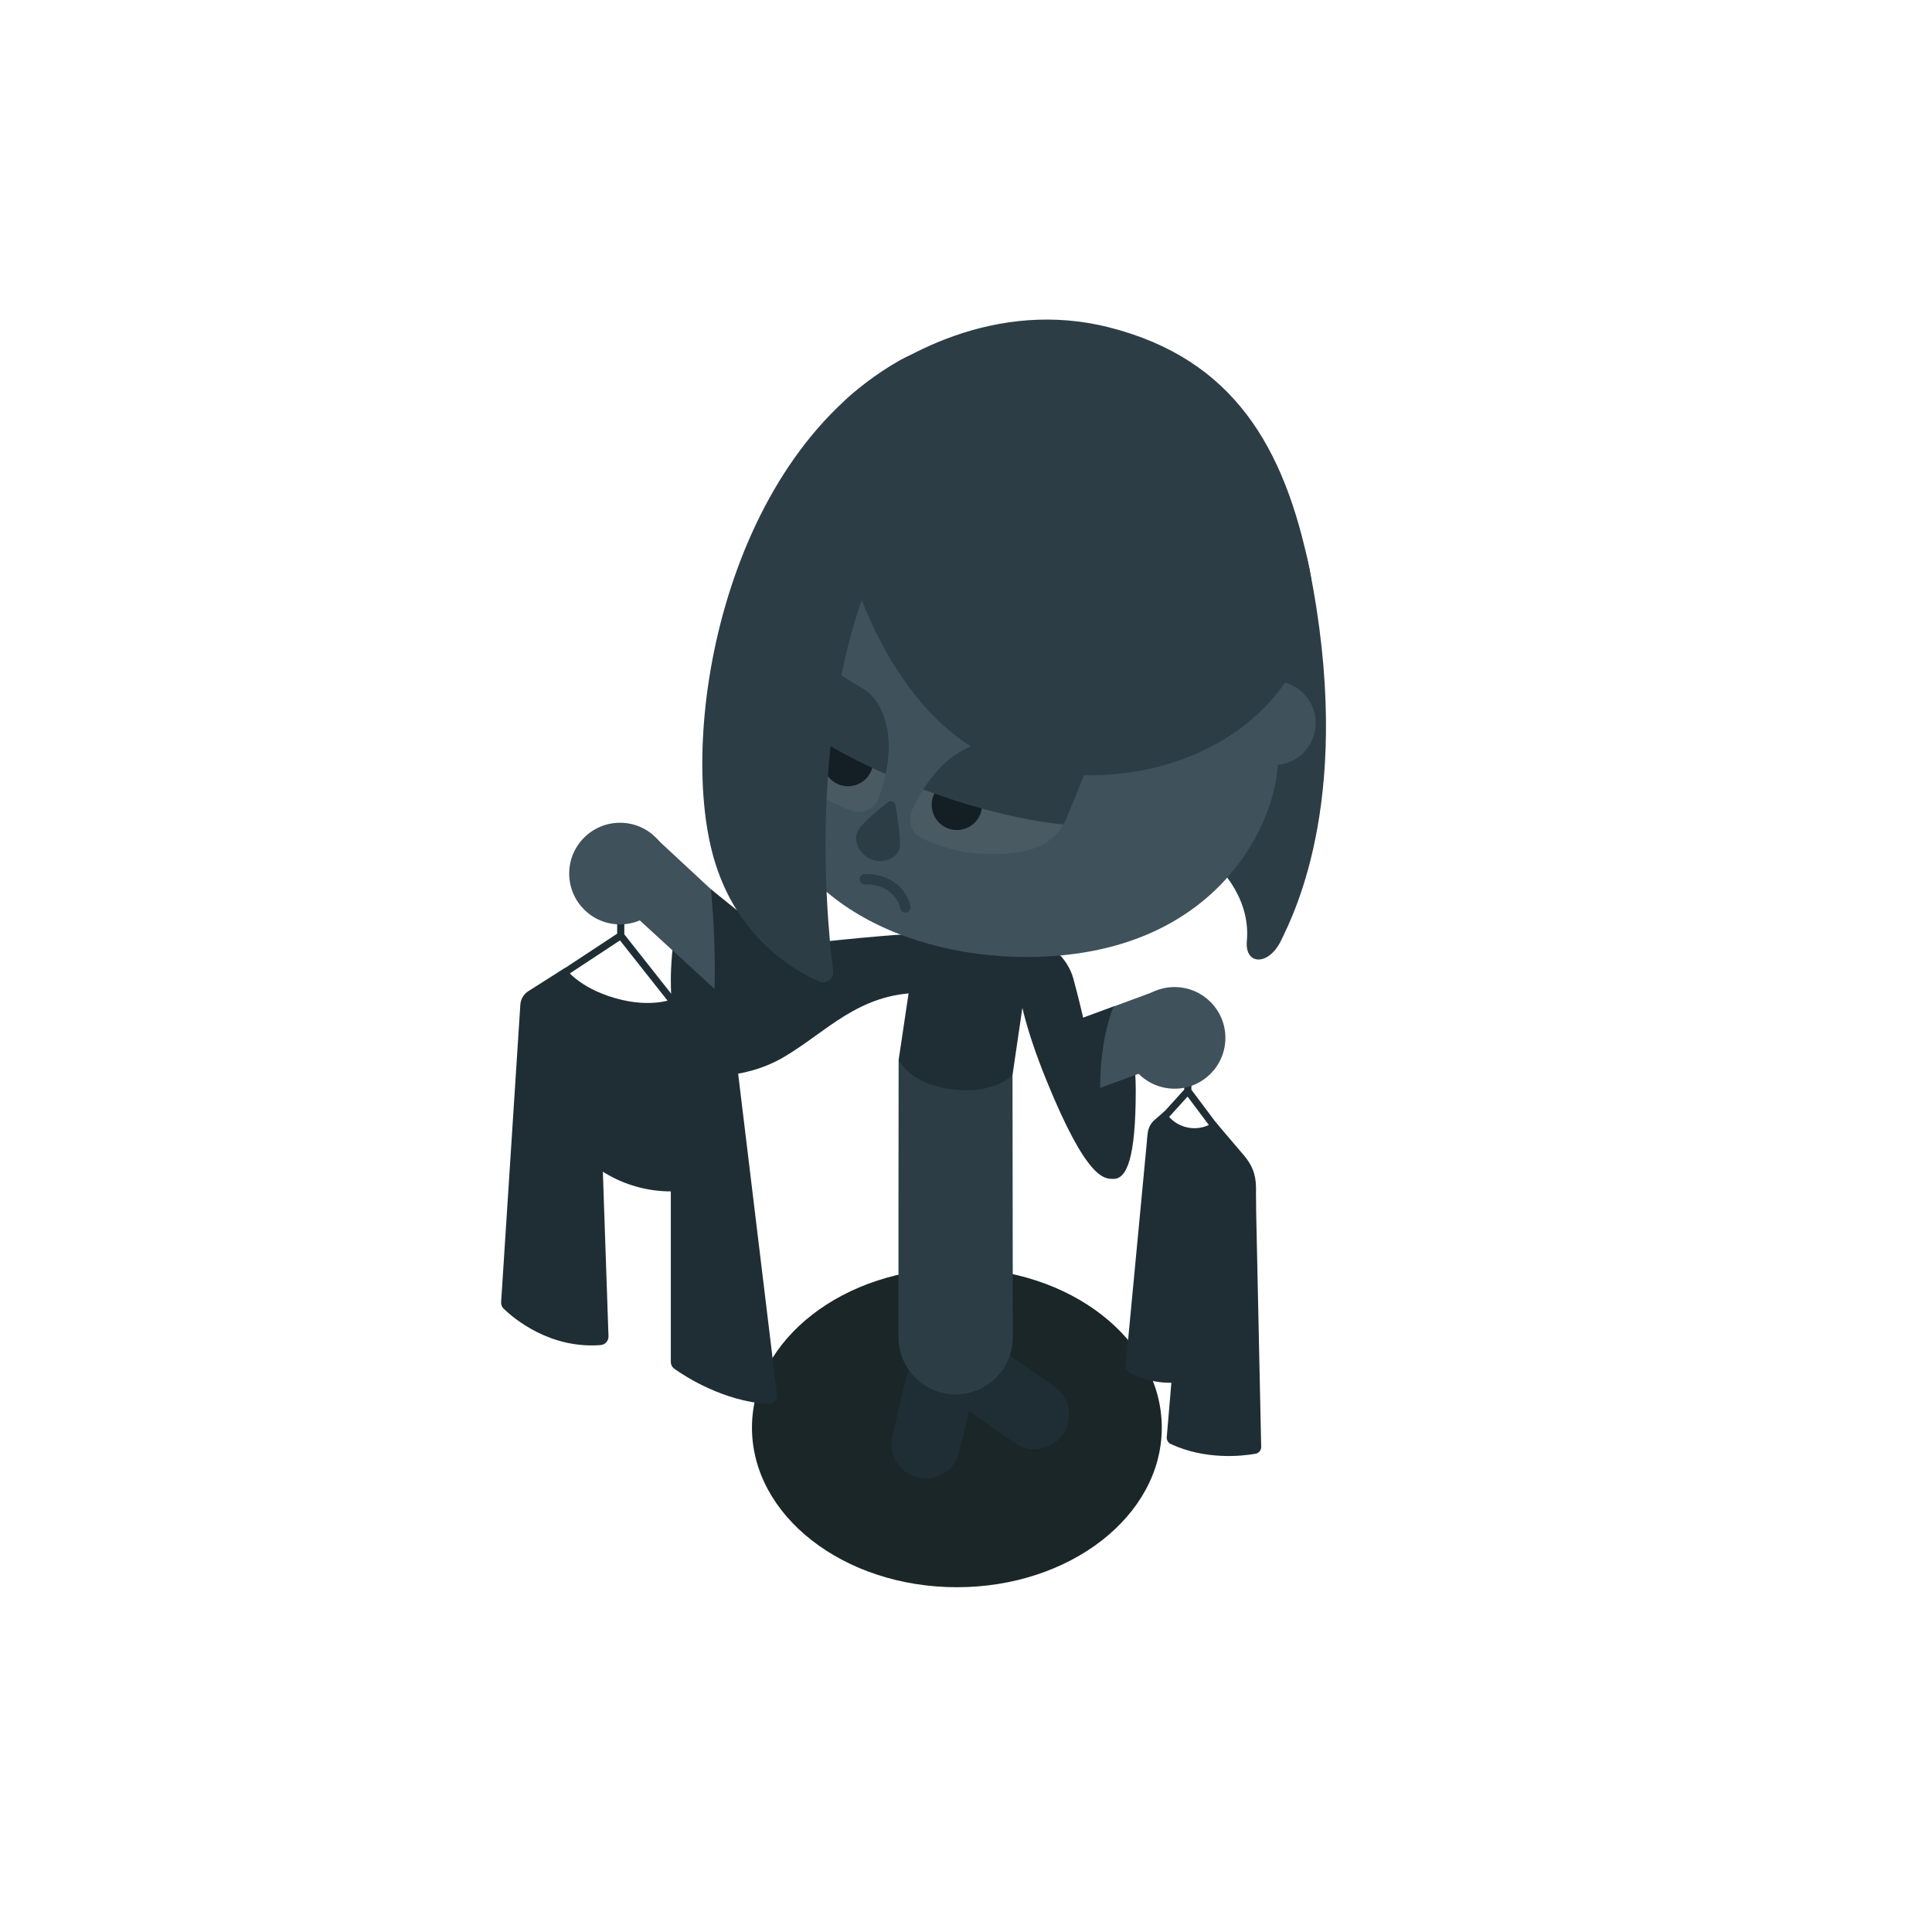 <svg width="1080" height="1080" viewBox="0 0 1080 1080" fill="none" xmlns="http://www.w3.org/2000/svg"><path d="M649.445 798.08C649.445 847.337 598.162 887.264 534.901 887.264C471.64 887.264 420.356 847.337 420.356 798.08C420.356 748.823 471.64 708.895 534.901 708.895C598.162 708.895 649.445 748.823 649.445 798.08Z" fill="#1A2628"/><path d="M506.151 771.566C508.609 761.201 519.004 754.79 529.37 757.247C539.736 759.704 546.148 770.101 543.69 780.466L536.31 811.591C533.852 821.956 523.456 828.368 513.09 825.911C502.724 823.454 496.313 813.056 498.771 802.691L506.151 771.566Z" fill="#1F2E35"/><path d="M563.368 756.905C554.627 750.816 542.604 752.966 536.515 761.707C530.426 770.448 532.576 782.472 541.317 788.561L567.339 806.686C576.08 812.775 588.103 810.625 594.192 801.884C600.281 793.143 598.131 781.119 589.39 775.03L563.368 756.905Z" fill="#1F2E35"/><path d="M502.333 592.637L566 601.001C566 601.001 566.06 650.669 566.09 675.502C566.119 699.5 566.177 747.495 566.177 747.495C566.177 765.149 551.866 779.459 534.212 779.459C516.558 779.459 502.246 765.149 502.246 747.495C502.246 747.495 502.246 701.001 502.246 676.427C502.246 651.853 502.333 592.637 502.333 592.637Z" fill="#2C3D46"/><path d="M634.893 609.467C634.893 647.599 629.797 659 622.495 659C611.45 659 606.501 634.275 605.501 610.275C604.501 586.275 612.774 566.543 622.495 562.658C629.061 560.034 634.893 585.483 634.893 609.467Z" fill="#1F2E35"/><path d="M646 554L605.501 568.918L611.456 609.467L662 590.852L646 554Z" fill="#3F515B"/><path d="M571 525C586 524 597 536 600 547C603 558 605.501 568.918 605.501 568.918L622.495 562.658C622.495 562.658 615 579.148 615 608C615 647.115 615.495 659 622.495 659C617.495 659 607.786 659.994 585 604C560.657 544.179 569.478 527.304 570.837 525.229C570.94 525.072 571 525 571 525Z" fill="#1F2E35"/><path fill-rule="evenodd" clip-rule="evenodd" d="M664 592.852C665.105 592.852 666 593.747 666 594.852V609.186L695.477 648.533C696.019 649.257 696.008 650.255 695.45 650.967C694.891 651.679 693.925 651.927 693.092 651.573L645.473 631.283C644.878 631.029 644.443 630.503 644.304 629.871C644.165 629.239 644.341 628.579 644.775 628.1L662 609.081V594.852C662 593.747 662.896 592.852 664 592.852ZM663.854 612.992L649.625 628.704L687.814 644.975L663.854 612.992Z" fill="#1F2E35"/><path d="M645.587 625.905L651.12 621.086L652.817 623.521C658.227 630.284 667.518 632.546 675.432 629.029L679.539 627.267L695.72 646.292C699.787 651.283 702.034 656.179 702.121 663.94C702.35 684.332 699.995 734.782 699.995 734.782C686.916 734.782 649.822 716.76 638.662 709.94L641.534 633.714C641.837 630.65 643.237 627.812 645.587 625.905Z" fill="#1F2E35"/><path d="M641.534 633.715L635.071 701.928L629.235 763.524C629.087 765.083 629.888 766.576 631.275 767.302C636.3 769.934 649.094 775.351 664.027 771.817C665.775 771.403 666.975 769.789 666.937 767.993L665.704 709.439L665 676L641.534 633.715Z" fill="#1F2E35"/><path d="M662 688L658.082 734.238L652.223 803.368C652.085 804.991 652.986 806.524 654.463 807.211C673.823 816.221 694.102 814.006 701.832 812.661C703.707 812.335 705.055 810.681 705.014 808.778L703.713 747.996L702 668L662 688Z" fill="#1F2E35"/><path d="M685 580.182C685 595.87 672.282 608.588 656.593 608.588C640.905 608.588 628.187 595.87 628.187 580.182C628.187 564.493 640.905 551.775 656.593 551.775C672.282 551.775 685 564.493 685 580.182Z" fill="#3F515B"/><path d="M502.333 592.635L517.477 491.158L580.708 500.595L566 600.999C560.073 606.346 548.478 611.38 530.812 608.743C514.593 606.322 506.184 599.021 502.333 592.635Z" fill="#1F2E35"/><path d="M375 547C375 573 379 601.001 389 601.001C399 601.001 409 526.001 397 497.001C375 488.001 375 547 375 547Z" fill="#1F2E35"/><path d="M365 467L435 532L416 568L344 502L365 467Z" fill="#3F515B"/><path d="M397.43 497.113C397.43 497.113 406 582 389 601C389 601 414 605 438 591C462 577 480 555 515 555C515 555 534 522 515 522C496 522 437 529 437 529L397.43 497.113Z" fill="#1F2E35"/><path fill-rule="evenodd" clip-rule="evenodd" d="M346.568 525.68L307.613 551.355L386.408 576.144L346.568 525.68ZM345 521.923V508H349V522.306L397.592 583.856L298.387 552.645L345 521.923Z" fill="#1F2E35"/><path d="M295.572 553.924L315.868 541.074C315.868 541.074 323 551.999 344 557.999C365 563.999 377.204 558.028 377.204 558.028L410.356 592.877C411.432 594.266 412.112 595.92 412.323 597.664L434.339 779.538C434.694 782.471 432.31 785.04 429.361 784.852C404.43 783.265 383.385 769.707 376.992 765.176C375.737 764.287 375 762.848 375 761.31V665.999C361.921 665.999 349.094 662.39 337.934 655.57L337 654.999L340.15 747.002C340.237 749.55 338.292 751.709 335.75 751.905C307.304 754.097 287.184 737.008 281.58 731.603C280.575 730.633 280.045 729.28 280.131 727.886L290.871 561.66C291.068 558.464 292.827 555.571 295.572 553.924Z" fill="#1F2E35"/><path d="M375 488.331C375 504.019 362.282 516.737 346.593 516.737C330.905 516.737 318.187 504.019 318.187 488.331C318.187 472.642 330.905 459.924 346.593 459.924C362.282 459.924 375 472.642 375 488.331Z" fill="#3F515B"/><path d="M593 449.999C650 449.999 700.687 485.633 697 525.999C695.753 539.648 709.133 539.999 716 525.999C724.274 509.131 757 442.999 732 317.999C702.917 172.582 536 449.999 593 449.999Z" fill="#2C3D46"/><path d="M735.504 404.177C735.504 417.164 724.976 427.693 711.988 427.693C699.001 427.693 688.472 417.164 688.472 404.177C688.472 391.189 699.001 380.662 711.988 380.662C724.976 380.662 735.504 391.189 735.504 404.177Z" fill="#3F515B"/><path d="M714.281 425.809C714.281 404.157 711.027 365.022 709.4 348.162L665.031 308.674L492 280C459.906 306.917 427.212 370.436 427.212 425.809C427.212 495.025 498.646 534.957 573.63 534.957C683.222 534.957 714.281 455.98 714.281 425.809Z" fill="#3F515B"/><path d="M483.291 385.516C478.014 382.405 459.225 370.496 446.581 362.302C442.922 359.931 438.009 361.354 436.286 365.36C433.803 371.132 430.683 378.627 426.913 387.899C419.759 405.497 428.905 420.052 447.069 436.409C456.457 444.863 467.527 450.095 476.179 453.208C482.546 455.499 489.387 451.831 491.531 445.414C492.661 442.032 493.783 438.389 494.598 435.034C501.423 406.925 491.266 390.218 483.291 385.516Z" fill="#4A5A62"/><path d="M557.976 415.513C563.918 417.001 585.66 421.706 600.418 424.744C604.689 425.623 607.189 430.085 605.605 434.148C603.323 440.002 600.284 447.53 596.461 456.781C589.205 474.338 572.475 478.285 548.056 477.187C535.434 476.619 523.878 472.576 515.53 468.721C509.387 465.884 507.089 458.47 510.065 452.394C511.634 449.192 513.392 445.809 515.166 442.848C530.034 418.035 548.995 413.265 557.976 415.513Z" fill="#4A5A62"/><path d="M487.405 429.914C484.925 437.288 476.936 441.256 469.562 438.776C462.188 436.296 458.22 428.307 460.7 420.933C463.18 413.559 471.169 409.591 478.543 412.071C485.917 414.551 489.885 422.54 487.405 429.914Z" fill="#131F24"/><path d="M547.689 455.815C544.426 462.878 536.055 465.959 528.992 462.696C521.929 459.433 518.849 451.062 522.112 443.999C525.375 436.936 533.746 433.856 540.809 437.119C547.872 440.382 550.952 448.752 547.689 455.815Z" fill="#131F24"/><path fill-rule="evenodd" clip-rule="evenodd" d="M516.098 441.328C530.817 417.84 549.182 413.312 557.976 415.513C563.918 417.001 585.66 421.706 600.418 424.744C604.689 425.623 607.189 430.085 605.605 434.148C603.323 440.002 600.284 447.53 596.461 456.781C595.855 458.247 595.184 459.617 594.447 460.898C580.681 459.644 558.741 455.549 533.168 447.29C527.633 445.502 521.927 443.519 516.098 441.328Z" fill="#2C3D46"/><path fill-rule="evenodd" clip-rule="evenodd" d="M495.127 432.725C472.136 422.48 448.136 409.003 425.646 391.56C425.99 390.354 426.411 389.134 426.913 387.899C430.683 378.627 433.803 371.132 436.286 365.36C438.009 361.354 442.922 359.931 446.581 362.302C459.225 370.496 478.014 382.405 483.291 385.516C491.046 390.088 500.863 406.009 495.127 432.725Z" fill="#2C3D46"/><path d="M503.127 472.212C503.272 479.572 493.37 483.309 486.687 480.222C480.004 477.135 476.094 468.983 480.427 463.032C483.444 458.888 490.508 453.083 495.884 448.823C498.5 446.75 500.332 448.632 500.654 450.514C502 458.375 503 465.75 503.127 472.212Z" fill="#2C3D46"/><path fill-rule="evenodd" clip-rule="evenodd" d="M503.378 507.936C500.974 498.49 492.223 494.024 483.572 494.411C481.972 494.482 480.617 493.243 480.545 491.643C480.474 490.043 481.713 488.688 483.313 488.617C493.889 488.144 505.732 493.672 508.999 506.505C509.394 508.057 508.456 509.636 506.904 510.031C505.352 510.426 503.773 509.488 503.378 507.936Z" fill="#2C3D46"/><path d="M465.708 542.714C461.295 507.41 449.83 379.09 502 291C502 291 558.33 169.567 502 202C403 259 378 414 400 483C413.104 524.098 442.681 541.938 457.77 548.594C461.811 550.377 466.256 547.097 465.708 542.714Z" fill="#2C3D46"/><path d="M570.746 428.967C668.296 451.101 746 386 732 318C718 250 689.576 200.67 620 183C557 167 501.106 198.494 474.053 222.247C463.003 231.949 462.088 264.806 471.009 301.675C483.929 355.07 517.477 416.88 570.746 428.967Z" fill="#2C3D46"/></svg>
